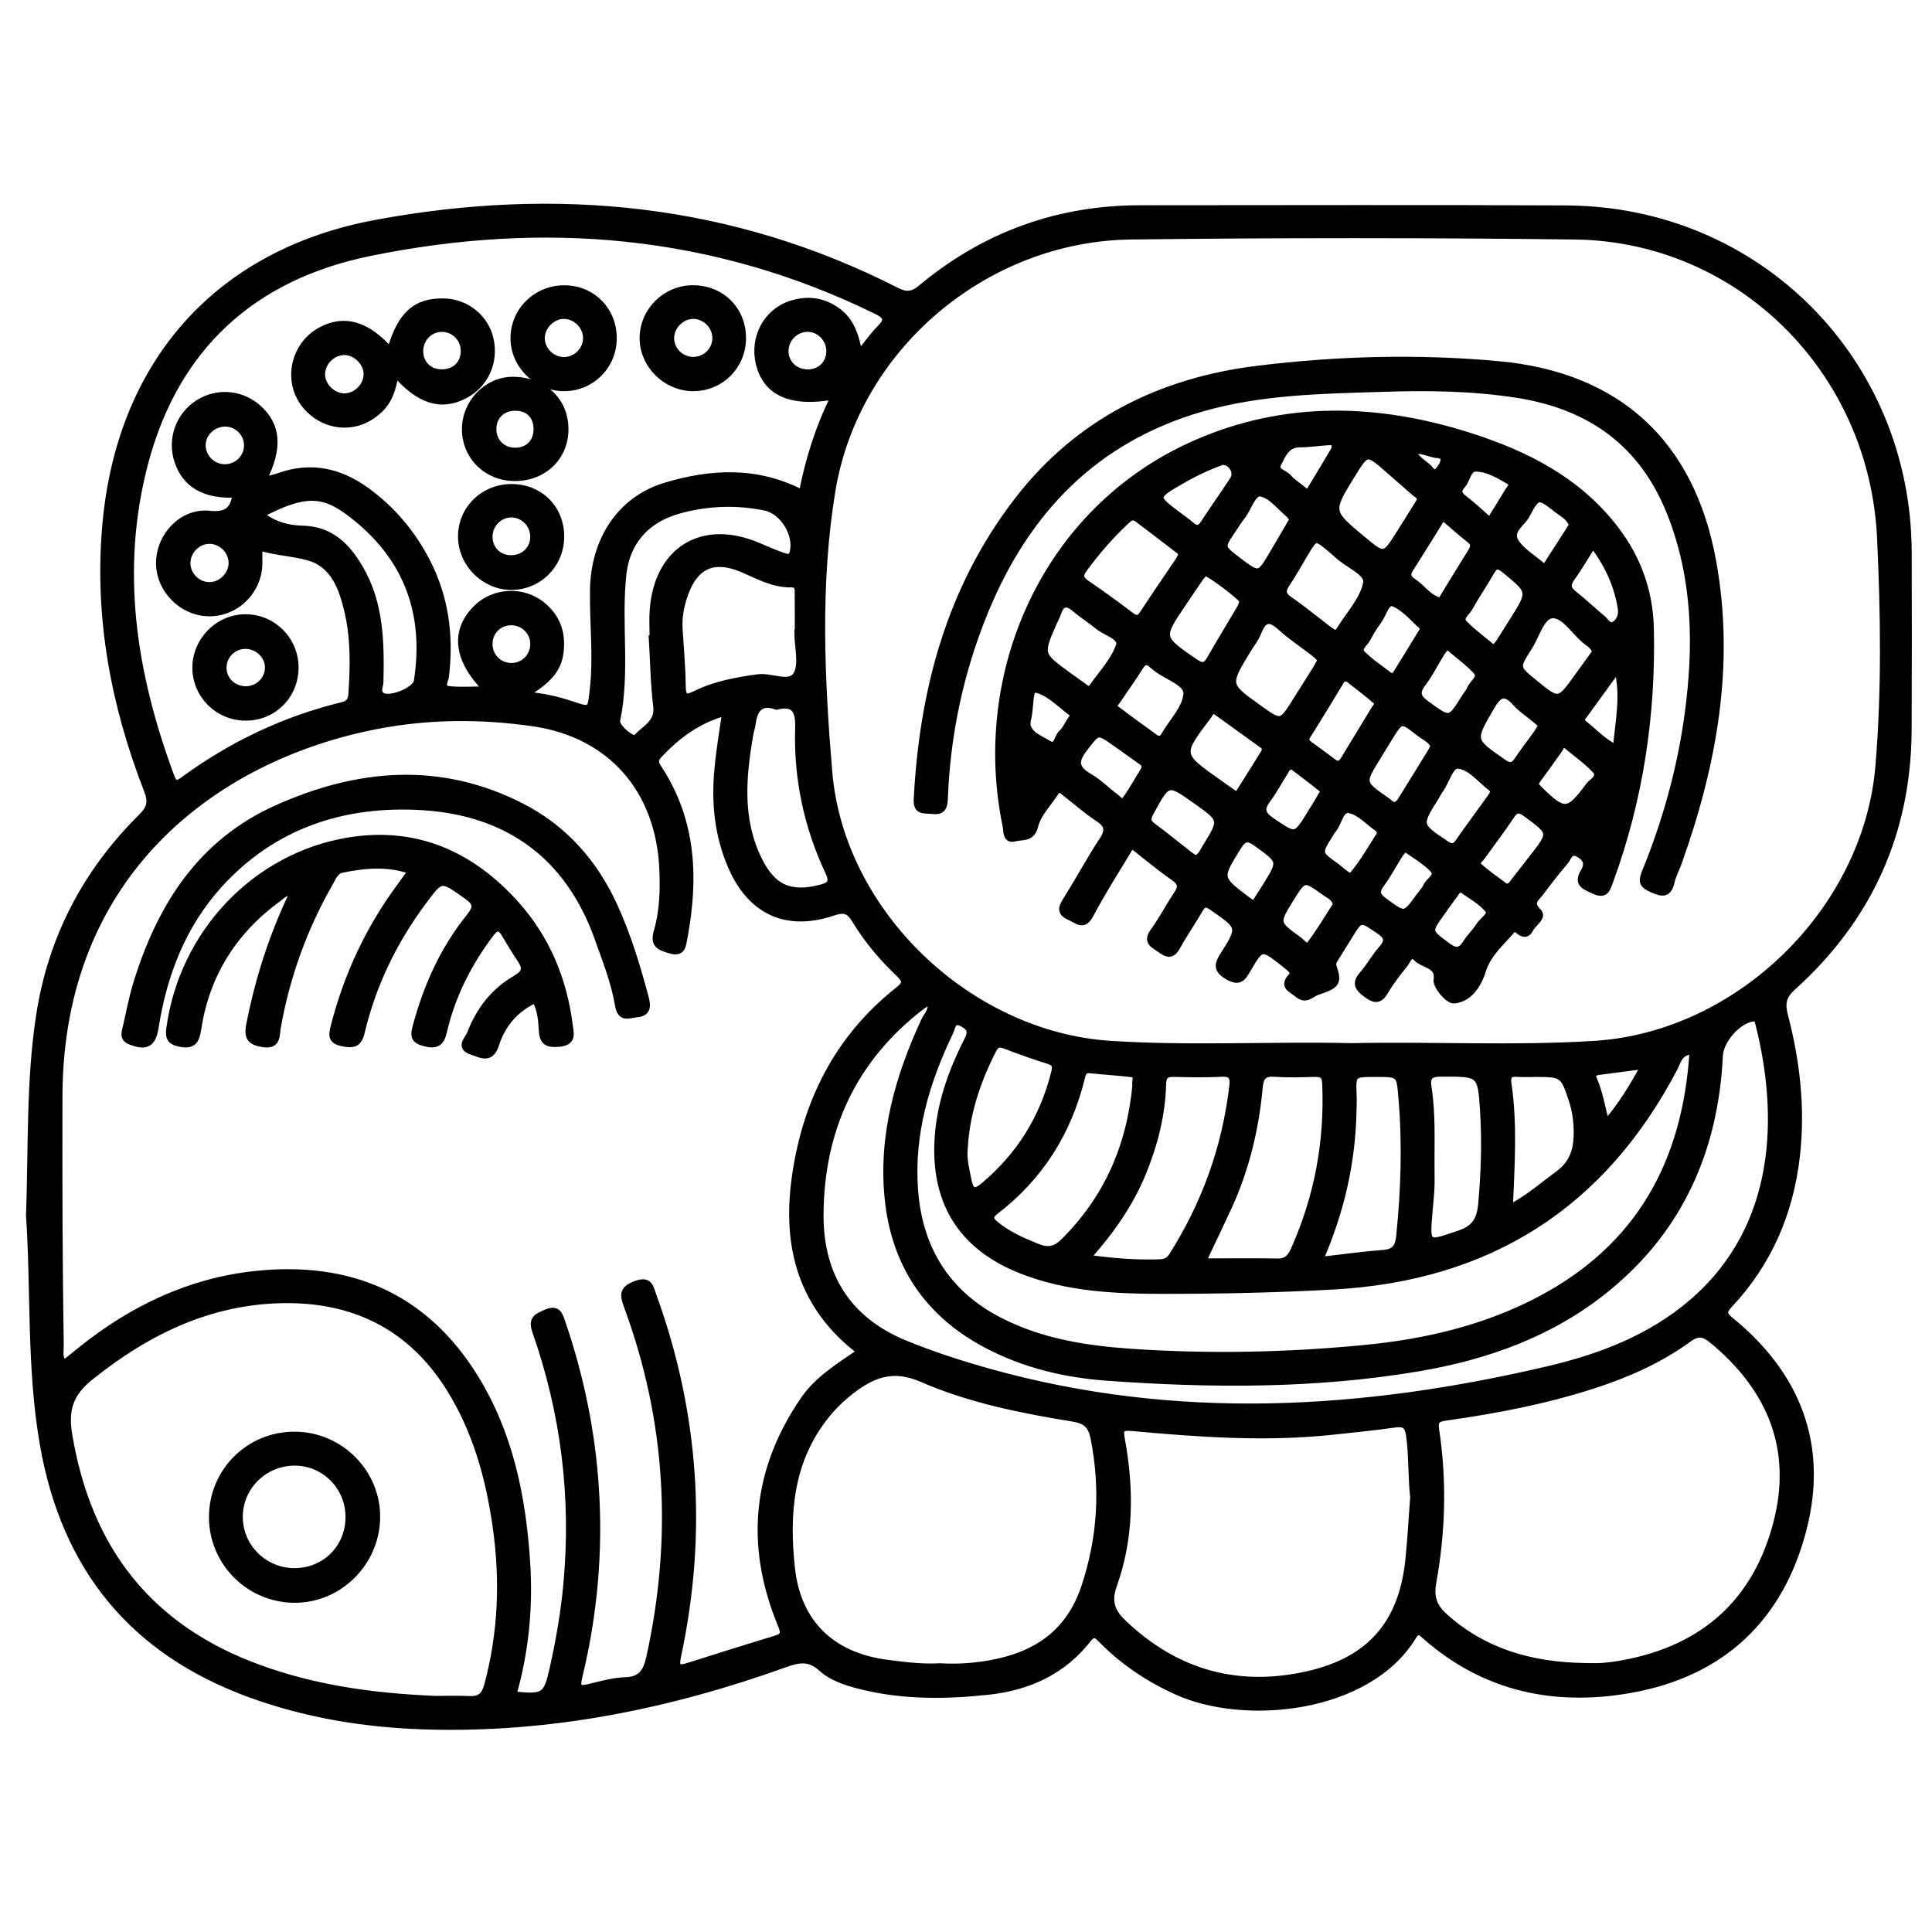 <?xml version="1.0" encoding="utf-8"?>
<!-- Generator: Adobe Illustrator 23.0.0, SVG Export Plug-In . SVG Version: 6.00 Build 0)  -->
<svg version="1.0" xmlns="http://www.w3.org/2000/svg" xmlns:xlink="http://www.w3.org/1999/xlink" x="0px" y="0px"
	 viewBox="0 0 3000 3000" style="enable-background:new 0 0 3000 3000;" xml:space="preserve">
<style type="text/css">
	.st0{stroke:#000000;stroke-width:10;stroke-miterlimit:10;}
</style>
<g id="Layer_1">
</g>
<g id="Layer_2">
	<g>
		<path class="st0" d="M45.4,1887.7c3.8-106.5,0-209.5,15.8-311.6c18.6-120.1,72.4-222.3,158.3-307.5c13.4-13.3,16.2-23.1,9-41.5
			c-51.2-131.8-77-267.5-64.8-409.8c21.5-251.5,172.5-425.1,420.4-471c279.8-51.8,551.2-25.8,807.9,105.1
			c15.3,7.8,25.1,6.8,38.4-4.3c98.5-82.1,212.2-123.4,340.6-123.4c220.3,0,440.7-0.8,661,0.3c297.5,1.4,530.5,236,531.5,533.7
			c0.3,91.7,0.3,183.5-0.1,275.2c-0.7,159.7-61.1,293.2-179.5,399.9c-15.3,13.8-17.4,25.2-12.5,44.1c18.6,71.7,27,144.4,18.4,218.8
			c-10.2,88.1-43.4,165.1-104,229.9c-10,10.7-10,15.2,1.8,24.9c104,84.9,146.3,193.9,112.5,324.6
			c-35.6,137.8-126.4,223.4-267.7,248.6c-117.8,21-226.5-1.6-318.8-82.7c-7-6.2-12-11.8-19.4,0.3
			c-69.9,114.5-261.6,133.4-367.3,85.2c-43.5-19.8-82.3-45.6-115.8-79.5c-7.2-7.2-12.1-13.7-21.5-1.6
			c-39.3,50.3-93.4,74.6-154.9,81.2c-64.8,7-130,7.8-194.2-7.6c-23.4-5.6-47.4-12.7-65.3-28.8c-18.5-16.7-34.6-13.8-55.4-6.4
			c-180.5,64.9-365.9,102.5-558.6,96.7c-93-2.8-184-17.4-271.9-49.3c-183.3-66.6-289-196.6-322.4-388.3
			C46.1,2123.7,53.3,2003.5,45.4,1887.7z M2099,1624.8c125.9-2.7,251.9,4.4,377.7-3.6c224-14.4,421.7-208.1,440.4-431.3
			c9.9-118,8.1-236.6,2.6-354.5c-12.1-261.1-219.6-465.4-474.4-468.5c-229.6-2.8-459.4-2.8-689,0
			c-226.5,2.8-427.7,172.7-464.2,395.7c-23.6,144.1-16.9,290.9-4.8,435.8c18.3,219.4,217.1,408.4,436.6,422.8
			C1848.7,1629.3,1973.9,1621.9,2099,1624.8z M1126.2,1106.4c-42.7,11.7-74.7,35.9-103.2,66.2c-8.3,8.8-4.1,14.6,0.9,22.2
			c52.8,81.5,55.7,170.5,38.4,262.3c-2.3,12-2.8,24.1-21.9,18.4c-15.9-4.7-26.3-8.4-20.3-29c9.2-31.5,10.1-64.2,8.7-96.9
			c-5.3-123.6-80.9-209.5-201-226.8c-81.1-11.7-162.1-11.3-242.9,4.3C335.2,1175.4,92.7,1354.9,92,1702
			c-0.3,129.4-0.1,258.8,2,388.2c0.1,8.6-2.9,18.5,5.8,26.7c9.4-7.6,18-14.5,26.6-21.4c79.3-63.5,168.3-106,269.8-116.9
			c145.6-15.5,262.8,33,341.6,160.6c54.1,87.6,73.8,185.4,80.4,286.4c4.6,69.6-2,138.4-21.2,205.8c48,4.9,51.7,2.6,61.3-39.8
			c9.8-43.5,17.4-87.3,21.5-131.8c12.4-134.2-3.6-265-48.2-392.1c-6.6-18.9,0.9-22.7,15.6-29.1c18.7-8.2,21.6,2.5,26,15.6
			c28.3,83,46,168.3,51.7,255.8c6.5,98.9-2.2,196.8-25.5,293.1c-4.6,18.9-0.1,20.5,16.1,16.6c18.2-4.4,36.7-9.8,55.3-10.3
			c24.9-0.7,32.8-13.6,37.7-35.6c40.9-185.5,31.1-367.5-34.9-546c-6.4-17.3-7.1-26.3,13.7-33.9c21.5-7.9,22.4,5.2,27.1,18
			c66.2,182.5,78.9,368.8,38.4,558.5c-3.8,17.6-1.3,22.1,16,16.6c44.9-14.2,89.7-28.4,134.8-42c14.3-4.3,14.5-9.1,8.7-23.1
			c-50.3-122.2-39.5-238.9,35.6-348.4c22-32.1,55.4-52.2,87.8-74.6c-91.6-69.6-116.1-163-101.3-269.9
			c16.3-117.4,66.2-217.1,160.5-291.8c11.3-9,12.8-13.9,1.4-24.8c-26.1-24.8-49.6-52.4-68.2-83.3c-9-15-16.5-18.3-34.2-12.3
			c-72.3,24.5-128.1-1.2-158.5-71.3c-20.9-48.2-26.1-99.2-21-151.1C1116.9,1165.5,1121.9,1137,1126.2,1106.4z M409.4,744.4
			c0.8,0.4,1.7,1.2,2.3,1c7.4-2,14.9-3.7,22.1-6.2c49.6-17.5,94.4-7.2,135.8,23c39.5,28.8,70.2,65.3,92.7,108.4
			c29.5,56.5,37.4,116.8,29.8,179.7c-0.8,7-8.9,18.8,5.5,20.2c18,1.8,36.2,0.4,57.5,0.4c-45.6-46.2-50.6-89.6-17.3-124.6
			c28.4-29.8,75.9-31.9,106.8-4.6c22.7,20,29.5,45.2,25,74.4c-4.5,29-26.2,45-54.4,62.8c29.8,2.4,51.3,7.9,72.5,14.9
			c30.3,10.1,29.4,10.1,33.1-23.1c5.8-51.4-0.4-102.7,0.3-154.1c1.1-77.7,41.6-140.7,111.6-162c70.4-21.4,142.4-25.5,212.7,11
			c10.1-51.5,25.7-102,49.9-150.3c-66.6,12.2-105.7-5.2-116.7-51c-9.6-40,11.6-80.3,50-92.5c24.9-7.9,48.9-5.2,70.9,10.4
			c22.1,15.6,29.6,39.3,34.6,67.1c12.2-15.1,20.9-27.8,31.7-38.7c13.2-13.3,12.3-19.3-5.6-28.1c-251.7-123.1-515.5-145.3-786.6-89.8
			c-180.9,37.1-301.1,146-348.7,327.1c-43.7,166.3-17.9,327.8,40.9,486.1c5.4,14.5,11,10.9,20,4.4c74.2-54.1,155.6-93,244.9-114.8
			c9.3-2.3,14.4-6.1,15.2-17c3-43.8,3.9-87.8-6.4-130.5c-8.2-34.2-20.8-70.5-58.3-82c-25-7.6-52.8-8-78.8-16.4
			c0,10.2,0.1,17.8,0,25.5c-0.6,42.5-35.1,76.8-77.1,76.9c-42.4,0.1-78.9-36.9-78-79.1c0.9-42,36.2-79.1,78.1-74.8
			c27.5,2.9,36.8-6.9,40.8-30.3c-48.6,1.9-78.2-15.2-90.4-51.8c-11.3-33.8,1.8-70.8,31.7-90c29.2-18.8,66.8-15.9,93,7.1
			C431.3,660.4,434.1,695.3,409.4,744.4z M676.4,2638.4c11.2,0,31.8-0.7,52.4,0.2c16.5,0.8,23.7-5.6,28.1-21.9
			c21.7-80.7,24.9-162.2,13.3-244.6c-10.8-77-31.1-150.8-73-217.4c-57.3-91-141.5-135.2-247.3-136.2
			c-118.4-1-218.7,46.9-309.7,119.9c-31,24.9-39.7,49.8-33,89.7c29.7,178.1,124.6,300.1,295.6,362.1
			C488.4,2621.3,576.8,2634.2,676.4,2638.4z M2459.3,2587.3c9.4,0,18.9,0.6,28.2-0.1c11.1-0.8,22.2-2.3,33.1-4.4
			c125.2-23,206.6-95.9,238.2-218.7c29.5-114.7-9.7-208.3-99.6-282.7c-12.7-10.5-21.9-13.4-37.2-2.2
			c-44.5,32.5-94.7,54.7-147.1,71.7c-75.1,24.4-152.3,39.1-230.3,50.1c-12.9,1.8-17.1,4.9-14.9,19.1c12.1,79.4,9.7,159-4.5,237.6
			c-4.4,24.5,2.7,38.8,19,53.4C2305.6,2565.7,2379.2,2585.9,2459.3,2587.3z M1459.6,2587.7c27.3,1.6,53.9-0.2,80-5.1
			c69.7-12.9,120.7-47.3,144.4-118.4c25.3-76,29.8-151.9,14.6-230.2c-3.9-20-11.8-28.1-31.9-31.4c-80.3-13.1-160.7-29-235.2-61.5
			c-43.4-18.9-74.4-7.9-107.1,16.7c-15.1,11.4-28.8,24.3-40.7,39c-57.2,70.5-63.5,153.7-54.3,238.4c9.4,86.1,63.4,136.5,149.1,147.2
			C1405.6,2586,1432.8,2589.3,1459.6,2587.7z M2194.7,2324.8c-3.6-32.8-1.9-64.6-6.4-96.1c-2.4-16.3-8.6-19-23.4-16.9
			c-32.2,4.6-64.5,7.7-96.8,11.2c-103.6,11-207,3.5-310.2-5.9c-18.8-1.7-18.8,3.2-16,18.8c13.8,76,13.8,152.2-12.5,225.5
			c-9.7,27-2,42.8,16.3,60c78.6,74,170.3,101.8,276.5,80.4c101.4-20.4,154.1-77.1,164.9-178.5
			C2190.6,2390.1,2192.3,2356.8,2194.7,2324.8z M1443.9,1555c-4.7,2.9-9.2,5.1-13.1,8.1c-106.1,81.4-156.2,191.5-157,322.7
			c-0.6,93.7,41.7,163.9,132.3,200.8c42.9,17.5,86.7,31.6,131.1,44c289.2,80.6,578,63.5,866.3-4.1c82.2-19.3,160.9-49.3,225.8-105.8
			c134.2-116.7,137.4-288.9,101.4-431c-1.2-4.8-2.4-9.7-9.9-8.4c-22.8,3.9-49.3,34-50.5,57.9c-7.1,145-60.8,268.1-174.4,361
			c-85.7,70.1-187,106.4-294.9,124.5c-159.8,26.8-320.8,25.9-481.8,14.3c-65.4-4.7-128.8-19.8-187.2-50.6
			c-91.7-48.4-143.3-125.2-153.4-228.4c-9.6-97.6,16.4-188.3,57-275.8C1439.8,1575.5,1449.1,1567.9,1443.9,1555z M2628.5,1632.3
			c-20.7,0.5-22.8,15.3-28.4,26.1c-111.8,213.6-288.2,325.4-528.7,338.9c-86.4,4.9-172.8,6.7-259.1,6.8
			c-77,0.1-154.4-2.6-227.7-31.9c-88.3-35.3-131.7-100.6-128.8-195.2c1.8-57.7,20.4-110.8,46.3-161.6c6.6-12.8,5.1-19.5-7.6-26.1
			c-15.3-8-15.5,5.6-18.8,12.5c-37.3,77.5-61.5,158.4-55.2,245.3c6.6,91.2,49,161,131.6,203.5c64.5,33.2,134.6,44.1,206,48.9
			c120,8.1,239.9,5.6,359.5-5.9c95.1-9.1,187.5-30.4,273.2-75.5C2545.7,1936.5,2617.9,1804.4,2628.5,1632.3z M1867.8,1959
			c39.9,0,78.1-0.5,116.2,0.2c15,0.3,20.8-8.3,25.9-19.9c36.3-81.9,52.1-167.4,48.2-256.9c-0.6-13.2-6.1-15.5-17.3-15.2
			c-20.5,0.6-41.1,1.3-61.5-0.2c-16.7-1.2-22,5.1-23.5,21.1c-5.9,64.1-20.7,126.2-47.5,185C1895.3,1901.4,1881.7,1929.5,1867.8,1959
			z M1688.2,1953.3c39,5.4,73.1,8.1,107.5,7.3c9.6-0.2,17.7-0.2,24-10.2c51.4-80.8,82.9-168.4,94.1-263.5c1.5-13-0.3-20.8-16.7-19.9
			c-24.8,1.3-49.7,0.8-74.5,0.2c-11.8-0.3-16.5,3.3-16.8,15.8c-1.3,48.4-13.2,94.7-31.5,139.2
			C1754.5,1869.9,1725.3,1911.8,1688.2,1953.3z M1238.5,982.7c0.2,0,0.4,0,0.6,0c0-19.7,0.2-39.4-0.1-59
			c-0.1-7.2,1.7-16.8-10.3-16.6c-28.6,0.6-52.6-13.7-77.7-24.1c-42.3-17.4-71-5.2-86.8,37.8c-6.6,17.9-10.4,36.1-9.3,55.2
			c1.8,29.9,4.6,59.7,4.9,89.6c0.2,19.1,6.4,18.7,20.8,11.7c30.2-14.8,62.9-20.7,96.1-25.3c20.8-2.9,49.1,12.9,59.6-3.9
			C1246.3,1032,1238.5,1004.9,1238.5,982.7z M1763.5,1684.1c-2.2-4.3,5.3-15.1-7.2-16.6c-21.2-2.5-42.6-3.8-63.9-6
			c-9.9-1-11.4,6.3-12.9,12.6c-20.8,84.5-64.7,153.9-133.9,207c-9.5,7.3-8.7,12.6,0,19.8c19.4,16.2,42,25.9,65.1,35.3
			c16.6,6.8,28.4,4.3,41.1-8.4C1719.1,1861,1754.7,1779.9,1763.5,1684.1z M1012.5,991.4c0.4,0,0.8,0,1.2,0c0-14.5-0.9-29.2,0.1-43.6
			c6.8-94.3,77.1-137.1,163.6-100.1c12.5,5.4,25.1,10.9,38,15.4c5.9,2,13.2,5,15.9-5.9c6.6-27.3-15.2-63.6-43.4-69.4
			c-45.2-9.2-90.7-7.4-134.7,5.1c-48.8,13.8-79.8,47.6-85.5,98.3c-8.4,75.5,6,152.1-9.7,227.6c-2.1,10.3,25.1,32.6,30.2,26.7
			c12.6-14.5,34.4-22.4,31.1-49C1015,1061.6,1014.6,1026.4,1012.5,991.4z M2049.4,1956.8c35.8-4.1,66.2-8.5,96.8-10.7
			c17.4-1.3,24.8-7,26.7-25.7c7.4-71.7,9.7-143.4,3.6-215.3c-3.2-37.7-2.4-37.8-40.4-37.8c-35.9,0-35.9,0-34.5,34.6
			c0.3,7.7,0,15.4-0.2,23.1C2099.8,1803.5,2083.3,1878.9,2049.4,1956.8z M1205.7,1097c-25-9-34.3,4.4-37.3,26.6
			c-0.8,5.9-2.8,11.6-3.8,17.5c-11.3,65.6-17.1,131.1,13.5,193.6c21.7,44.4,49.7,56.2,96.5,43.9c14.6-3.8,19.3-8.7,11.9-24.4
			c-33.3-70.8-49.2-145.8-46.8-224C1240.4,1104.1,1234.7,1090.1,1205.7,1097z M405.1,799c19.8,16.1,42.3,21.7,63.7,22.2
			c44.7,0.8,69.9,26.6,90.1,61.1c32.2,55,32.9,115.7,31.5,176.8c-0.2,7.1-5.8,15.7,2.8,21.2c12.4,7.9,52.2-8.5,54.4-22.4
			c15.8-101.1-12.9-186.5-92.7-252.1C507.1,766.5,479.8,759.6,405.1,799z M2222.5,1811.4c0,11.1,0.4,22.3-0.1,33.4
			c-0.5,12-1.9,23.9-2.9,35.8c-4.5,53.8-5,52.5,46.4,35.1c24.1-8.1,32.2-21.7,34.4-46c4.3-47.9,6-95.6,3-143.5
			c-3.8-60.2-4.3-59.5-65.3-59.4c-16.9,0-22.9,4.4-20.1,21.6C2224.3,1729.2,2222.3,1770.4,2222.5,1811.4z M1497.7,1783.7
			c-1.7,16.5,2.6,32.4,5.7,48.3c3,15,7.5,23.2,24,9.3c55.5-46.7,91.9-104.7,109.6-174.9c2.5-9.9,2.6-15.6-8.8-19.2
			c-22.8-7.1-45.3-15.1-67.6-23.7c-9.1-3.5-13.8-2.1-18.3,6.6C1517.6,1678.5,1500.5,1729.1,1497.7,1783.7z M2344.2,1875.7
			c29.6-15.5,51.8-35.5,75.8-53c20-14.6,27.5-33.8,28.5-57.2c0.8-19.9-1.5-39.3-7.8-58.2c-12.8-38.7-14.6-40-55.6-40
			c-9.4,0-18.9,0.6-28.3-0.1c-11.9-0.9-16.8,2.1-14.8,15.7C2351.3,1745.8,2346.9,1809,2344.2,1875.7z M324.1,839.5
			c-18.2,0.6-33.7,17-33.4,35.3c0.3,18.6,16,34.1,34.5,34.1c19.2,0,35.9-17.5,34.7-36.6C358.9,854,342.4,838.8,324.1,839.5z
			 M383.9,691.9c0.2-18.6-15.1-34.2-33.8-34.5c-18.7-0.3-35,14.6-35.7,32.7c-0.8,19.4,15.4,35.9,35.1,35.8
			C368.3,725.7,383.7,710.5,383.9,691.9z M1288.1,545.3c0.1-18.6-15-34.6-33.2-35c-19.4-0.5-35.8,15.8-35.5,35.4
			c0.3,18.7,15.1,32.7,34.7,32.9C1273.5,578.8,1288,564.7,1288.1,545.3z M793.1,965.9c-19,0.3-33.5,15.3-33.3,34.5
			c0.2,19,15,33.9,33.9,34.1c19.8,0.2,35.4-15.9,34.7-35.8C827.6,980,812.1,965.6,793.1,965.9z M2552.7,1655
			c-25.8,3.3-47.6,6.1-69.3,9.1c-6.2,0.8-12.5,2.4-8.8,11.1c9.1,21.2,13.1,44,19.2,69C2517.6,1716.1,2534.9,1688.3,2552.7,1655z"/>
		<path class="st0" d="M1757.1,1312c-22.2,37.1-44.6,71.6-63.7,107.9c-10.8,20.6-20.2,9.3-32.2,4.1c-16-7-12.9-15-5.3-27
			c19.2-30.4,36.1-62.3,55.9-92.2c10.7-16.2,7.9-24.6-7.5-34.6c-17.8-11.7-33.9-26.1-50.8-39.2c-4.6-3.6-9.2-8.8-14.4-0.6
			c-11,17.2-27.3,33.1-31.9,51.9c-5.1,20.9-19.9,16.1-31,19.2c-14.7,4.1-12.7-10.8-14.3-18.7c-49.2-236,60-490.9,293.7-594
			c139.2-61.4,283-57.6,426.7-11.7c88.1,28.1,168,68.8,225.8,143.9c34.8,45.4,53.7,96.7,55,154.6c3.1,135.1-16.7,266.3-63.3,393.4
			c-4.5,12.3-7.3,22.1-24.4,14.2c-14.2-6.6-27.8-10.5-16-29.9c7.3-12,3.5-20.9-8.3-27.3c-13.5-7.3-15.8,6.1-21,12.2
			c-13.4,15.6-26,31.8-38.2,48.3c-6.3,8.4-18,14.8-3.3,29.1c8.7,8.4-7.9,17.9-12.5,27.1c-3.8,7.6-8.9,9.3-16.2,4
			c-3.2-2.3-7.8-7.2-11.1-3.3c-17.2,19.8-38.4,38-46.2,63.1c-7.6,24.3-21.9,44.3-44.5,46.7c-9.1,1-28.5-22.1-27-31.7
			c3.7-23.8-20.7-22.5-31.2-33.5c-10.3-10.7-14,3.5-18.4,9c-10.7,13.3-21.5,26.8-30.1,41.6c-8.5,14.6-15.5,15.8-29.3,5.7
			c-13.6-9.9-18.7-17.4-6-31.7c10.7-12.1,18.4-26.9,29.2-39c11.9-13.3,8.4-20.2-5.3-29.3c-27.9-18.6-27.3-19.4-45.3,9.9
			c-6.7,10.9-13.7,21.7-20.3,32.7c-2.5,4.2-6,7.9-3.9,14c8.9,25.7,4.2,29.4-24.3,38.9c-11.1,3.7-17.8,15.2-31.4,4
			c-9.7-8.1-24.1-12-9.5-27.8c4.3-4.7,1-9.5-3.3-13.1c-3.3-2.7-6.6-5.4-10-8.1c-33-25.7-33.3-25.8-54.6,10.5
			c-7.6,13-12.7,21.7-30.9,11c-18.3-10.7-15.8-19.2-6.6-33.7c27.3-43.3,26.6-43.2-18-74.1c-10-7-13.9-4.9-19.3,4.5
			c-11.1,19.3-24,37.5-34.7,57c-7.5,13.6-14.4,13-25.7,4.7c-10.6-7.7-23.4-11.6-11-28.7c13-17.9,23.3-37.9,35.6-56.3
			c7.4-11,8.9-18.1-4-27C1800.2,1347.1,1779.5,1329.4,1757.1,1312z M1835,861.4c-1.2-2-2-4.7-3.8-6.1
			c-21.7-16.7-43.5-33.3-65.4-49.8c-7.5-5.6-12.6-0.5-17.7,4.3c-23.9,22.3-45,46.9-64.5,73.2c-7.3,9.8-6.8,15.8,3.3,22.7
			c23.3,16,46.3,32.4,68.7,49.6c9.3,7.2,13.8,5.6,19.8-3.6c17.8-27.3,36.3-54,54.5-81C1831.7,867.9,1833.1,864.8,1835,861.4z
			 M2051.4,1024.5c-3.4-3.3-6.7-6.9-10.5-9.9c-17.5-13.6-36.2-25.8-52.5-40.7c-16.8-15.3-26.3-13.2-34.5,7.6
			c-4,10.2-11.1,19.1-16.9,28.6c-32.5,53.6-32.5,53.6,17.6,89.4c34.9,25,34.9,25,58.4-12.6c9.9-15.9,20-31.7,30-47.6
			C2045.6,1034.9,2048,1030.4,2051.4,1024.5z M2204.8,777.7c1.6-7.5-4.4-9.3-7.9-12.4c-13.4-11.9-27.1-23.5-40.5-35.4
			c-34-29.8-34-29.8-57,7.4c-35.2,57.2-35.2,57.2,16.2,99.9c34.1,28.4,34.1,28.4,58.4-10.2C2184.5,810.4,2194.8,793.7,2204.8,777.7z
			 M2074.1,984.6c2.3-2.5,4.8-4.5,6.3-7c14.7-24,36.6-46.8,41.3-72.7c2.9-15.8-28.5-27.8-43.9-42.2c-3.7-3.5-7.7-6.8-11.6-10.1
			c-23.9-19.9-23.8-19.9-40.3,7.8c-9.2,15.5-17.9,31.2-27.9,46.1c-7.1,10.6-6.9,17.1,4.5,24.9c20.4,14,39.6,29.9,59.4,45
			C2065.2,978.9,2068.9,981.1,2074.1,984.6z M1870.8,889c-1.8,2.2-5.2,5.7-7.9,9.7c-8.8,12.6-17.3,25.4-25.9,38.1
			c-36.4,53.8-36.1,53.5,18.4,91.1c11.1,7.7,16.9,7.1,23.5-4.6c15.2-26.6,31.3-52.7,46.8-79.2c2-3.4,3.4-7.7,3.5-11.6
			C1929.3,928.6,1877.6,889,1870.8,889z M1689.1,1070.4c2.7-0.9,5-0.9,5.8-2c15-21.7,34.7-41.9,42.9-66
			c4.8-13.9-21.3-20.2-33.2-30.2c-11.1-9.3-23.7-16.9-34.7-26.3c-13-11.3-21.7-10.6-27.3,6.6c-1.6,4.8-4.2,9.3-6.3,14
			c-21.8,49.9-21.8,49.9,22.2,82C1668.8,1055.9,1679.2,1063.3,1689.1,1070.4z M2477.2,1012.6c-2-9.8-10.5-13.5-16.6-18.7
			c-16.6-14.3-32.6-40.5-50.8-38.8c-16.5,1.6-24.2,32.1-35.6,49.9c-20.4,31.8-20.2,31.9,8.5,55.3c38,30.9,37.9,30.9,67.5-10.4
			C2459.2,1037.4,2468.3,1025,2477.2,1012.6z M1963.7,1167.3c1.5-5.7-0.4-8.3-3.4-10.4c-23.6-17-47.2-34-70.8-51.1
			c-8.2-5.9-9.9,1.6-13.3,6.1c-45.5,60-45.5,60,15.8,103.2c7,4.9,13.8,10.1,21,14.8c3.3,2.2,7.4,6.2,10.8,1
			C1937.7,1209.3,1951.1,1187.5,1963.7,1167.3z M2093.7,1054.2c-7.4-2.5-9.4,0.1-11.2,3.1c-17.3,28.3-34.3,56.8-52.1,84.8
			c-4.7,7.4-1.3,10.7,3.8,14.5c11.6,8.6,23.5,16.9,34.9,25.8c8,6.3,12.9,4.8,18-3.7c15.2-25.6,31.1-50.8,46.3-76.4
			c2.3-3.9,8.4-9.3,3.5-13.5C2122.2,1075.9,2106.5,1064.3,2093.7,1054.2z M1795.7,1146.7c8.5,2.3,10.5-2,12.5-5.5
			c12.5-21.3,33.3-42.3,34.4-64.2c0.8-16.8-30.2-26-46.8-39c-2-1.6-4.1-3.1-6-4.8c-7.7-7.3-13.4-7.9-19.7,2.6
			c-10.6,17.5-23,33.9-34.2,51c-2.5,3.9-8.9,9.2-3.7,13.2C1753.6,1116.6,1776,1132.3,1795.7,1146.7z M2319.9,1229.4
			c-1.6-2.2-2.7-4.5-4.5-5.9c-16.7-12.8-31.7-33-51.4-34.9c-11.8-1.2-18,24-27.2,37c-2.5,3.4-4.4,7.3-6.6,10.9
			c-28.5,45.3-28.2,44.9,15.1,73.9c9.8,6.6,14.1,4.6,19.9-3.7c16.1-23,32.8-45.6,49.1-68.3
			C2316.3,1235.6,2317.9,1232.6,2319.9,1229.4z M2226.4,1158.5c-4.6-10.4-14.8-14.1-22.6-20.2c-28.1-22.1-28.3-21.9-46.5,7.4
			c-6.3,10.1-12.5,20.3-18.7,30.5c-24.4,39.7-24.4,39.7,13.7,66.3c1.4,1,2.9,1.9,4.1,3.1c8.8,8.5,14.6,4.3,19.8-4.3
			c15.1-24.6,30.4-49.2,45.6-73.8C2223.5,1164.7,2224.8,1161.6,2226.4,1158.5z M2007.1,807.1c-1.8-2.7-3-6.1-5.3-8
			c-14.4-11.9-28-30.3-44.1-33.1c-12.4-2.1-18.9,22.8-28.6,35.2c-5.3,6.7-9.8,14-14.5,21c-18.9,27.8-18.9,27.8,8.2,48.2
			c32.6,24.6,32.6,24.6,54.1-11.8C1986.7,841.8,1996.6,824.9,2007.1,807.1z M1857,1333.6c8.3-4.1,11-11.6,14.9-17.9
			c26.4-42.9,26.4-42.9-13.6-71.4c-45.2-32.2-44.9-32-71.8,17.6c-5,9.2-5.2,14.4,3.6,20.9c19.3,14.2,37.8,29.5,56.7,44.2
			C1849.9,1329.5,1853.7,1331.5,1857,1333.6z M2319.9,1007.3c3.6-4.5,6.3-7.5,8.5-10.8c6.9-10.7,13.6-21.6,20.4-32.4
			c29.1-45.9,28.6-45.4-12.5-79.2c-12.1-10-16.1-5.4-22.1,5.3c-10.5,18.5-22.7,36-33,54.6c-3.9,7.1-16.4,14.4-7.1,23.7
			C2287.7,982.2,2303.5,993.8,2319.9,1007.3z M2240.2,802.7c-17.3,27.9-33.8,54.7-50.7,81.1c-5.6,8.7-2.7,14.6,4.6,19.2
			c14.7,9.3,24.1,26,42.3,30c1.3,0.3,4-5,5.8-7.9c13.8-22.5,27.5-45.1,41.5-67.5c4.6-7.3,6.7-12.9-1.6-19.5
			C2268.2,827.2,2254.9,815.2,2240.2,802.7z M2337.6,1376.8c8.1,1.1,10.3-4.3,13.3-8.1c9.6-12,18.8-24.3,28.3-36.4
			c30.9-39.5,30.6-39.1-8.8-68.2c-10.6-7.8-16.2-8.8-24.1,3.1c-14,21.4-29.8,41.6-44.6,62.5c-3.2,4.5-11.2,9.9-5.5,15.1
			C2309.5,1356.8,2324.4,1366.8,2337.6,1376.8z M2394.2,1125.8c-4.1-3.4-7.9-6.6-11.7-9.7c-9.8-8.2-20.8-15.3-29.2-24.7
			c-16.9-19.2-26.2-13.4-37.7,6.3c-30.4,52.5-30.9,51.6,18.5,85.9c10.4,7.2,15.7,6.4,22.3-3.5c9.5-14.1,19.9-27.6,29.9-41.4
			C2388.7,1135.3,2390.7,1131.6,2394.2,1125.8z M1898.1,716.8c-21.4,7.7-42.1,17.4-62.1,28.9c-44.7,25.7-44.7,25.6-4.8,55.4
			c6.1,4.6,12.5,8.9,18.2,14c8.1,7.3,13.8,6.7,19.9-2.8c14.8-22.8,30.7-44.9,45.5-67.8C1922.2,733.2,1912,716.7,1898.1,716.8z
			 M1777.2,1194c1.6-8.4-3.8-10.5-7.7-13.4c-12.4-9-25-17.8-37.5-26.7c-28.4-20.1-27-19-48.6,9c-15.3,19.8-12.8,31,8.2,43.2
			c14.6,8.4,26.7,21.1,40.5,31.2c4.2,3.1,10.2,11.4,14.9,4.9C1758.5,1226.5,1767.8,1209.2,1777.2,1194z M2161.2,1051.6
			c3.2-2.7,5.6-3.9,6.8-5.8c13.6-21.8,27-43.6,40.3-65.6c1.1-1.9,1.9-5.9,0.9-6.7c-14.8-13-28.1-29.8-45.4-36.7
			c-11.1-4.5-15.5,16.4-22.5,26c-6.5,9-12.7,18.4-17.6,28.3c-3.8,7.7-16.7,15.5-8.4,24C2128.9,1028.8,2145.7,1039.5,2161.2,1051.6z
			 M2246.9,1002.8c-3.5,4.5-6.7,8.1-9.2,12.1c-9.4,15.2-17.2,31.5-28,45.5c-10.8,14.1-9.3,22,5.1,32.5c36.8,26.8,36.3,27.5,60.2-11
			c2.7-4.3,6.3-8.2,8.2-12.9c3.5-8.8,17.9-16.6,9.3-26.4C2279.6,1028.2,2263.3,1016.9,2246.9,1002.8z M2007.9,1190.6
			c-8.9-1.7-10.3,4.3-12.8,8.3c-9.2,14.5-17.2,29.8-27.4,43.4c-10.9,14.6-7.1,22.6,7,32.3c37.7,25.7,37.2,26.3,61.3-13.5
			c4.9-8,10.1-15.9,14.6-24.1c1.9-3.4,6.2-8.3,2.4-11.5C2037.9,1213.1,2022.1,1201.5,2007.9,1190.6z M2441.1,815.9
			c-3.4-12.9-14.2-17.5-22.6-24.1c-29.8-23.4-31.2-23.8-48.1,8.2c-7.1,13.4-28.9,24.5-15.9,43c9.5,13.5,25.1,22.8,38.1,33.8
			c2.4,2,6.1,5.1,8.7,1.1C2414.8,857.3,2427.9,836.5,2441.1,815.9z M2144.1,1293.5c-2.2-3.2-3.1-5.8-4.9-7.1
			c-14.6-10.3-28.4-26.1-44.5-28.8c-13.6-2.3-15.9,21.1-25.2,31.6c-1.7,1.9-2.9,4.2-4.3,6.4c-18.3,29.3-18.5,29.5,9.5,49.5
			c8.1,5.8,20.6,19.3,25.1,14C2116.8,1339.1,2129.7,1315.7,2144.1,1293.5z M2426.7,1153.1c-2.1,4.4-3.2,7.8-5.2,10.5
			c-11.3,16-22.6,32-34.3,47.7c-4.8,6.5-1.8,9.4,3.1,14.3c38.3,37.7,44.9,37.8,76.6-5.3c5-6.8,20.6-13.6,9.8-24.8
			C2462.8,1180.9,2446,1169.1,2426.7,1153.1z M2473.5,845.9c-11.9,18.9-21.5,35.6-32.7,51.2c-7.6,10.5-7,17.3,3.3,25.3
			c15.3,12.1,29.4,25.8,44.5,38.2c5.3,4.4,9.8,14.8,18.6,9c7.9-5.2,11.4-14.3,9.9-24.7C2511.5,909,2497,877.3,2473.5,845.9z
			 M2074.9,1404.7c-2.2-11.1-11-14.1-17.6-18.9c-32.5-23.4-32.6-23.3-53.3,10.1c-23.1,37.4-23.2,37.6,12.7,63.5
			c5.1,3.6,12.2,13.7,16.6,8C2048.7,1447.3,2061.6,1425.2,2074.9,1404.7z M1947.4,1404.4c6.3-9.9,12.2-19.1,18-28.4
			c24.6-39.5,24-38.8-14.4-66.6c-14.3-10.4-20.4-7.6-29,6.4c-29.5,47.7-30,47.4,14.1,81C1939.4,1399.2,1943,1401.4,1947.4,1404.4z
			 M2181.5,1317.1c-3.6,4.4-6.4,7.3-8.6,10.8c-9.5,15.2-18,31.2-28.6,45.6c-9.1,12.4-4.7,18.4,6,26.2c31.2,22.8,30.9,23.2,53.1-7.4
			c4-5.5,9-10.6,11.8-16.7c3.9-8.5,19.4-15.5,10-25.5C2213.3,1337.2,2197.1,1328.4,2181.5,1317.1z M2270.3,1381.1
			c-7-0.5-8.7,4.2-11,7.3c-7.2,9.5-14,19.3-20.9,29c-21.2,29.8-20.6,28.9,7.9,50.4c13.2,10,21.3,10.7,30.3-3.8
			c5.8-9.3,14.3-17,20.1-26.4c5.1-8.4,20.3-17,14.4-24.4C2300.2,1399.6,2283.5,1390.9,2270.3,1381.1z M2072.4,697.2
			c2.1-12.1-5.1-11.1-10.8-10.8c-14.4,0.9-28.8,3.2-43.2,3.2c-20.8,0-26.8,17.1-33.7,30.3c-6.4,12.2,10.3,14.5,16.2,21.6
			c5.8,7,14.2,12,21.4,17.9c3.8,3.1,7.8,8.2,12,1.4C2047.6,739.2,2060.4,717.3,2072.4,697.2z M2511.7,1039.2
			c-17.8,24.6-35.7,49.1-53.5,73.7c-3,4.1-2.8,7.6,1.4,10.8c15.8,12.4,29.4,27.7,49.9,38C2513.1,1120,2522.2,1081.1,2511.7,1039.2z
			 M1595.1,1124.7c1.9,15.8,20,22.2,33.3,30.3c12.9,7.9,13.3-10.6,19.9-16.5c5.5-4.9,9-12.2,12.9-18.8c2.3-3.9,8.6-8.5,2.6-12.9
			c-18.3-13.5-36-32.8-56.4-36.4c-9.8-1.8-6.5,30.9-11.7,47.4C1595.4,1118.5,1595.5,1119.4,1595.1,1124.7z M2313.4,808.6
			c10.7-17.3,19.7-31.6,28.4-46.1c2.8-4.7,9.4-10.8,1.8-15.1c-16.1-9.3-33-19.8-51.5-20.1c-13-0.3-13.6,17.6-21.4,26.1
			c-7.2,7.8-6.6,13.7,2.4,20.5C2286.6,784.1,2298.8,795.9,2313.4,808.6z M2193.8,701c5.1,11.7,16.1,17.3,24.5,25.1
			c3.6,3.3,7.4,11.8,13.9,5.6c4.7-4.4,9-11.1,9.7-17.3c0.9-7.7-7.6-7.7-13-8.5C2217.5,704.1,2206.7,697.2,2193.8,701z"/>
		<path class="st0" d="M2145.8,603.5c-94.2,2.9-188.6,4.3-280.1,30.8c-165.3,47.8-272,158.9-336,314.7
			c-38.4,93.5-59.2,191.1-62.9,292c-0.6,15.2-5.8,19.6-19.7,17.9c-11.4-1.4-24.3,2.4-23.3-17.6c8.8-169.6,51-328,156.4-464.6
			c94.2-122,222.4-185.4,372.9-203.8c124.3-15.2,249.6-18.6,374.5-7c185.1,17.1,298.9,122.4,332.2,305.4
			c29.5,161.6,0.8,316.9-53.6,469c-3.5,9.7-8.6,18.9-10.8,28.8c-4.5,20.5-14.3,18.8-30.3,11.7c-14.1-6.3-16.8-11.4-10.8-26.1
			c32.5-79.5,55.4-161.9,66.8-247.1c14-104.8,12.4-208.4-26.8-308.8c-42.6-109.3-124.2-168.2-238.3-186
			C2286.2,601.9,2216.1,601.1,2145.8,603.5z"/>
		<path class="st0" d="M831.2,1552.3c-30.7,14.4-51.3,38.3-61,69.1c-8.2,25.9-23.1,16.2-37.5,11.5c-21-6.8-5.8-19.4-2.4-28.2
			c13.9-36.2,36.8-66,70.6-85.3c15.4-8.8,15.9-16.7,7.2-29.6c-8.6-12.8-16.6-25.9-24.3-39.2c-7.7-13.3-14.1-11-22.3,0
			c-34.4,45.8-59.7,95.9-72.6,151.7c-4,17.3-11.6,21.9-28.6,17.6c-14.4-3.6-19.3-8.1-15-24.2c16.6-62.9,42.6-121.1,83.4-171.8
			c12.5-15.5,11-22.2-4.7-33.2c-39.5-27.9-38.6-28.4-66.9,9.6c-45.6,61.2-78.2,128.6-95.8,202.7c-4.4,18.4-12.6,20-28.9,16.8
			c-17.8-3.5-17.8-10.9-13.8-26.3c20.2-78.9,53.9-151.1,102.2-216.6c5.5-7.5,10.9-15.1,17.8-24.5c-37.1-12.9-72.1-9.3-107.2-2.3
			c-10.6,2.1-13.9,11.8-18.6,19.9c-40.4,70.4-67.7,145.6-81.8,225.6c-2.1,11.9,0.6,28.9-22.1,25.5c-18.8-2.9-25.7-8.7-21.6-29.7
			c13.8-70.7,35.4-138.7,67.4-204.8c-10.7-3-16,3.9-21.4,7.8c-69.1,50.1-112.1,116.7-125.5,201.5c-2.6,16.2-4.9,29.1-27.6,24.7
			c-16-3.1-18.9-9.2-16.9-23.9c19.9-147.4,133-267.8,278.8-291.4c104.3-16.9,190.1,21.6,259.3,98.9c47.6,53.3,73.9,116.8,82.9,187.4
			c1.6,12.8,6.7,26.9-16.4,28.9c-19.2,1.6-25.5-3-26.4-22.1C840.8,1583.4,839.2,1567.6,831.2,1552.3z"/>
		<path class="st0" d="M193.8,1603c5.9-24.9,10.4-50.3,17.8-74.8c36.7-120,99.5-220.1,218.9-273.4c125.4-56,252.2-67.2,378.6-3
			c65.6,33.4,112.5,85.7,143.5,152.2c21.7,46.7,36.6,95.8,49.8,145.5c3.6,13.5,3.3,23.6-14,25.2c-12.7,1.2-24.7,8.5-28.6-14.6
			c-5.9-35.3-19.4-68.9-31.4-102.8c-45.6-128.3-139.6-195.8-271.6-204.2c-121.9-7.8-232.9,28-317.2,121.7
			c-55.7,61.9-85.2,137.7-98.1,219.6c-3.5,21.9-10.6,32.7-34.3,24.4C198.9,1616,192.3,1613.8,193.8,1603z"/>
		<path class="st0" d="M606,544.4c15.8-56,39.6-77.1,83.8-76c34.7,0.9,64.5,25.3,71.7,58.6c7.7,35.7-8,70.1-39.4,86.7
			c-36.9,19.4-70.6,9.3-108.2-33.7c-3.3,22.2-9,42-25.3,57c-15.8,14.6-34.3,22.4-55.7,22c-34.8-0.7-66.6-26.9-73.9-60.4
			c-7.6-34.6,9-70.2,40.4-86.4C535.3,493.5,570.3,503.8,606,544.4z M569.6,580.9c0-17.6-16.6-34.3-34.4-34.6
			c-19.1-0.3-36.1,17.1-35.4,36.1c0.7,17.9,17.8,33.9,35.6,33.4C553.7,615.3,569.6,599.1,569.6,580.9z M685.5,510.3
			c-18.4,0.3-33.3,15.8-33.3,34.7c0,19.7,13.8,33.4,33.6,33.5c21.3,0,35.3-14.2,34.6-35.1C719.7,524.7,704.2,510,685.5,510.3z"/>
		<path class="st0" d="M952.7,526c-0.4,42.7-34.5,76.5-77,76.4c-42.8-0.1-78.7-36.1-78-78.4c0.7-43.1,36.4-76.9,80.3-76
			C920.9,448.9,953.1,482.5,952.7,526z M874.6,559.4c18.7,0.5,34.8-14.2,35.7-32.8c1-19.2-15.4-36.4-34.8-36.4
			c-17.8,0-34.2,16.3-34.6,34.3C840.7,542.8,856.1,558.9,874.6,559.4z"/>
		<path class="st0" d="M799.3,742c-43.4-0.1-76.9-32.9-77-75.5c-0.1-41.3,33.8-76.4,73.8-76.4c47.3,0,81.2,31.4,81.6,75.6
			C878.1,709.4,844.6,742.1,799.3,742z M800.1,700.2c20,0,33.5-13.7,33.4-34c0-20.5-13.2-33.5-33.7-33.4
			c-20.2,0.1-34.1,13.8-34,33.6C765.9,686.1,780.3,700.2,800.1,700.2z"/>
		<path class="st0" d="M1075.7,447.9c44.7-0.1,78,33.2,77.7,77.7c-0.3,42.8-34.1,76.7-76.7,76.8c-42.8,0.1-78.9-35.9-78.5-78.1
			C998.7,482.3,1033.5,448.1,1075.7,447.9z M1111.1,525.6c0.4-18.5-14.6-34.4-33.2-35.4c-18.9-0.9-36.3,16.1-36.1,35.2
			c0.2,18.5,15.9,33.8,34.6,33.8C1095.3,559.2,1110.7,544.3,1111.1,525.6z"/>
		<path class="st0" d="M795,756.6c43.7,0.4,76,32.8,76.1,76.4c0.1,43.7-34.8,78.6-78.1,78c-41.5-0.5-76.5-35.9-76.8-77.4
			C715.8,790.6,750.9,756.2,795,756.6z M794.4,798.5c-18.3-0.3-34,15-34.6,33.7c-0.6,19.5,13.3,34.4,32.5,34.9
			c20.8,0.6,36.3-14.2,36-34.2C828.1,814.1,813,798.8,794.4,798.5z"/>
		<path class="st0" d="M458.6,1036.5c0.1,43.9-34.5,78.2-78.2,77.5c-42.6-0.6-76.6-34.9-76.7-77.1c0-43,36.1-78.9,78.8-78.1
			C424.8,959.5,458.6,994,458.6,1036.5z M416.4,1036.5c0-18-15.8-33.5-34.5-33.9c-18.9-0.4-34.5,14.3-35.1,33.1
			c-0.7,19.6,15.3,35.2,35.6,34.9C401.2,1070.2,416.4,1055,416.4,1036.5z"/>
		<path class="st0" d="M329.5,2355.5c0.1-70.6,56.7-127.2,127.3-127.4c71.3-0.2,129.7,58.5,128.5,129.1
			c-1.2,70.2-59.4,127.4-128.9,126.6C385.9,2482.9,329.4,2425.7,329.5,2355.5z M457.6,2440c47.5-0.2,84.2-37.2,83.9-84.9
			c-0.2-47.1-38.3-84.8-84.9-84.3c-47.1,0.6-84.9,38.6-84.6,85.2C372.3,2402.5,410.7,2440.2,457.6,2440z"/>
	</g>
</g>
</svg>
